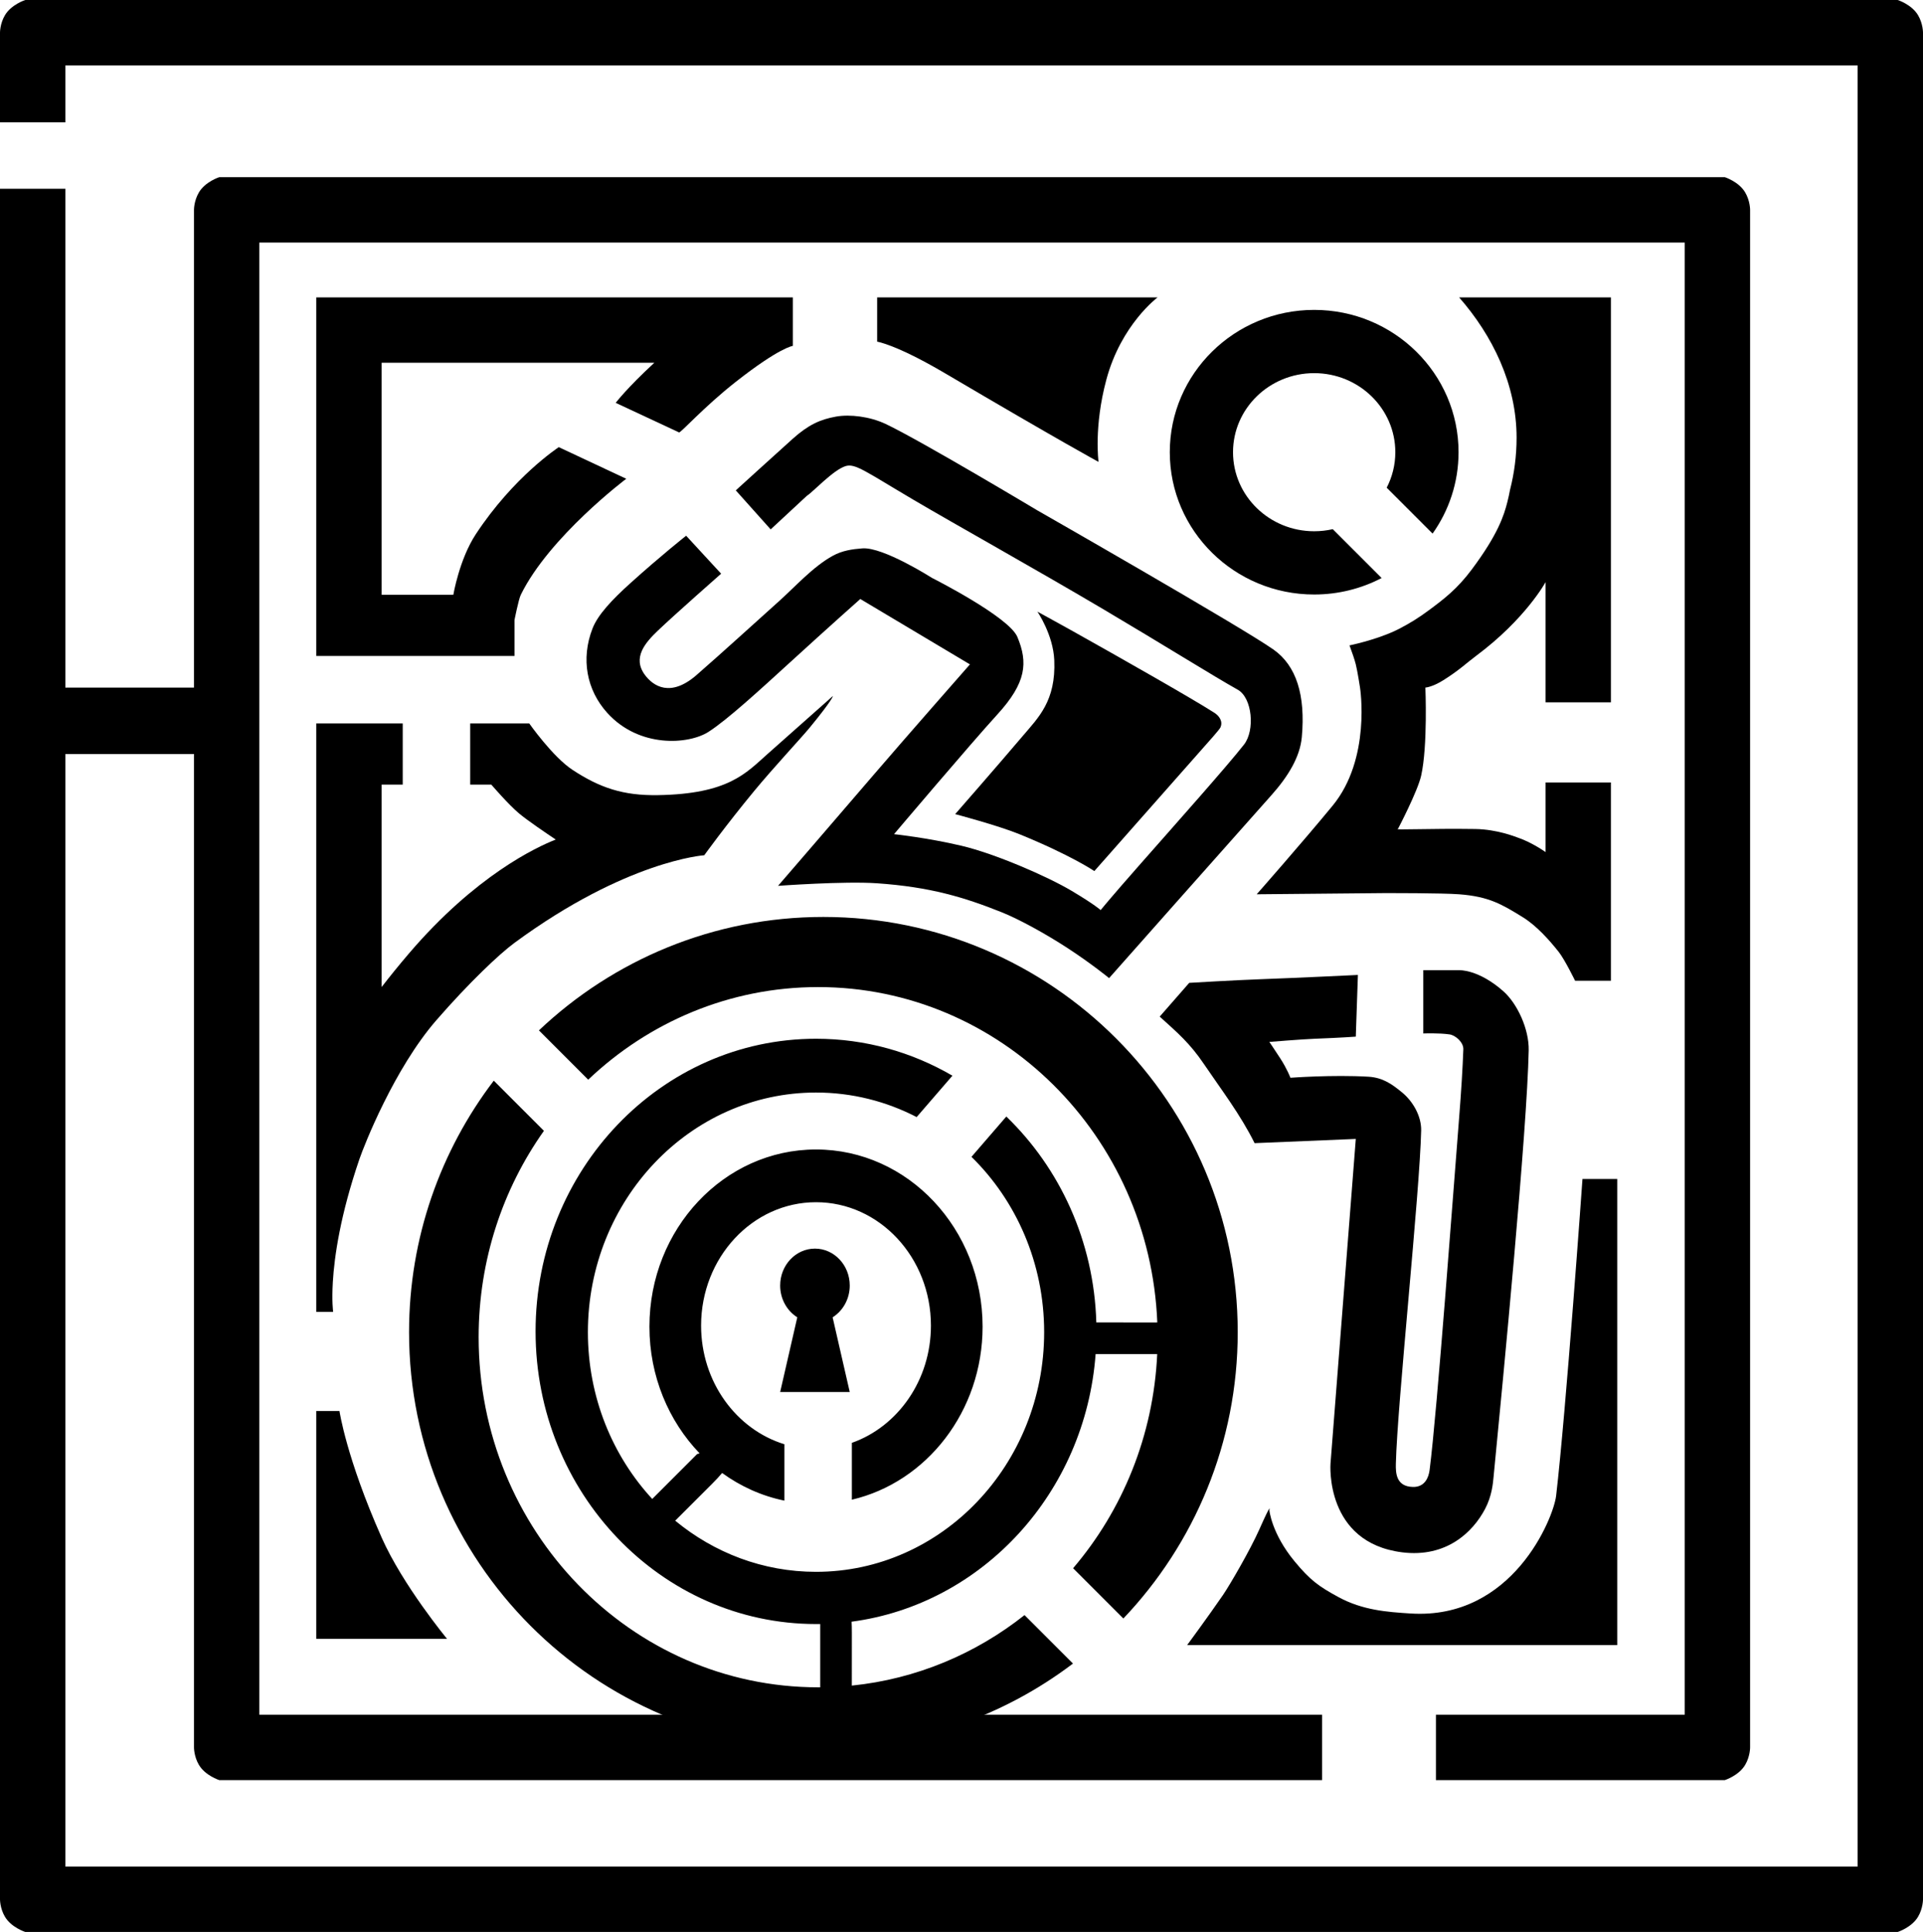 <?xml version="1.0" encoding="UTF-8" standalone="no"?>
<!DOCTYPE svg PUBLIC "-//W3C//DTD SVG 1.1//EN" "http://www.w3.org/Graphics/SVG/1.1/DTD/svg11.dtd">
<svg width="100%" height="100%" viewBox="0 0 912 916" version="1.1" xmlns="http://www.w3.org/2000/svg" xmlns:xlink="http://www.w3.org/1999/xlink" xml:space="preserve" xmlns:serif="http://www.serif.com/" style="fill-rule:evenodd;clip-rule:evenodd;stroke-linejoin:round;stroke-miterlimit:2;">
    <g id="Escape-Room-Lines-Connected" serif:id="Escape Room Lines Connected">
        <g id="Person">
            <path d="M325.402,254C325.402,254 313.63,263.29 299.051,276.42C290.19,284.401 283.53,291.488 281,298C275.41,312.39 278.207,327.166 288,338C303.115,354.722 326.537,353.049 336,347C344.884,341.321 360.487,327.013 374.785,313.955C394.252,296.177 408,284 408,284L460,315C460,315 428.667,350.639 414,367.75C399,385.25 369,420 369,420C369,420 400.29,417.699 416,418.791C441.167,420.541 457.291,425.423 475,432.5C483.542,435.914 496.197,442.931 506.209,449.452C517.683,456.927 526,463.75 526,463.75C526,463.75 583.772,398.568 603,377C610.906,368.131 616.541,358.889 617.395,349.5C619.206,329.582 614.793,315.617 604,308C588.768,297.25 492,242 492,242C492,242 436.417,208.747 420,201C412.54,197.48 403.095,196.345 396.5,197.517C389,198.851 383.354,201.421 376,208C368.567,214.649 348.953,232.5 348.953,232.5L365.5,251L382.632,235.101C385.589,233.255 395.166,222.808 401,221C405.593,219.577 410.467,223.55 433.285,237C453.403,248.858 490.371,269.414 523.505,289C551.092,305.307 575.694,320.687 587,327C593.955,330.883 595.231,346.303 590,353C582.21,362.973 558.428,389.674 541,409.452C525.846,426.65 522,431.5 522,431.5C522,431.5 519.301,428.964 508.255,422.389C496.551,415.421 471.731,404.707 456,401C439.741,397.169 424,395.5 424,395.5C424,395.5 460.345,352.599 473,338.75C486.793,323.656 487.583,314.168 482.5,302C478.487,292.396 442,274 442,274C442,274 418.876,259.254 409,260C404.125,260.368 399.461,261.047 395,263.491C385.626,268.627 377.15,278.147 369.5,285C355.745,297.322 344.314,307.839 330.402,320C318.033,330.813 309.814,325.35 305.852,320C299.79,311.815 306.034,304.7 312,299C320.025,291.333 342,272 342,272L325.402,254Z"/>
            <g transform="matrix(1.022,0,0,1.007,-14.47,-2.104)">
                <path d="M655.303,274.242C645.958,279.194 635.304,282 624,282C587.022,282 557,251.978 557,215C557,178.022 587.022,148 624,148C660.978,148 691,178.022 691,215C691,229.246 686.544,242.459 678.952,253.321L657.654,231.708C660.215,226.682 661.657,221.006 661.657,215C661.657,194.456 644.783,177.778 624,177.778C603.217,177.778 586.343,194.456 586.343,215C586.343,235.544 603.217,252.222 624,252.222C626.971,252.222 629.861,251.881 632.634,251.237L655.303,274.242Z"/>
            </g>
            <path d="M643,540L631,694C631,694 628.19,731.384 665,736C685.801,738.608 698.45,726.577 704.323,715.403C707.552,709.259 708.035,703.373 708.332,700.322C712.969,652.696 724.222,536.22 725,498C725.207,487.848 719.547,475.8 713,470C701.107,459.464 692,460 692,460L675,460L675,490C675,490 682.521,489.708 687.5,490.445C690.297,490.859 694.121,494.208 694,497.5C693.673,506.398 693.023,517.203 692,530C689.278,564.055 681.667,668.333 678,697C677.577,700.306 675.852,705.183 670,705C662.133,704.754 661.894,698.483 662,694C662.667,665.833 673.333,565.5 674,536C674.152,529.294 670.167,522.25 665,518C660.451,514.258 656.019,510.917 649,510.5C632.146,509.498 612,511 612,511C612,511 610.418,506.798 607.18,501.807C604.188,497.192 602,494 602,494C602,494 617.711,492.72 623.5,492.5C636.331,492.011 643,491.5 643,491.5L644,462.25C644,462.25 614.769,463.667 597.436,464.292C585.618,464.718 564,466 564,466L550,482C558.653,489.822 564.306,494.645 570.959,504.467C579.044,516.404 588.32,528.489 595,542L643,540Z"/>
            <path d="M492,290C492,290 499.991,294.331 508.822,299.274C530.078,311.171 565.785,331.406 576,338C578.021,339.304 580.215,341.938 578.75,345C578.239,346.069 572,353 572,353L519,413C519,413 507.988,405.49 483.435,395.5C473.204,391.337 453,386 453,386C453,386 472.572,363.646 485,349C492.444,340.228 500.832,332.336 500,313C499.479,300.884 492,290 492,290Z"/>
        </g>
        <g id="Person-Outline" serif:id="Person Outline">
            <path d="M212,777L150,777L150,669L161,669C161,669 164.258,691.276 181,729C191.07,751.69 212,777 212,777Z"/>
            <path d="M416,162L416,141L549,141C549,141 531.719,153.813 524.693,180.015C518.676,202.454 521,219 521,219C521,219 502.98,209.257 448.25,177.015C424.95,163.289 416,162 416,162Z"/>
            <path d="M767,559L767,780L563,780C563,780 573.075,766.338 580,756.255C583.184,751.619 592.963,734.812 597.252,725.14C603.37,711.343 602,716 602,716C602,716 603.019,727.061 614,740.318C621.37,749.216 625.409,752.143 634.839,757.255C646.323,763.481 657.902,764.298 669,765C717.416,768.061 736.776,719.656 738,709.216C742.683,669.282 750.5,559 750.5,559L767,559Z"/>
            <path d="M764,371L764,465L747,465C747,465 742.116,454.982 739.227,451.328C734.743,445.658 728.679,438.838 722.005,434.75C712.34,428.828 706.292,425.088 692,424C684.147,423.402 657.503,423.429 657.503,423.429L596,424C596,424 617.669,399.406 632,382C650.379,359.679 645,326 645,326C645,326 643.824,318.298 643,315C642.401,312.606 641.115,309.008 640.438,307.171C640.172,306.45 640,306 640,306C640,306 651.649,303.637 661.184,299.283C662.014,298.905 662.827,298.511 663.615,298.103C668.966,295.329 672.897,292.839 677.5,289.441C684.969,283.927 691.154,279.16 698,270C710.572,253.177 713.295,244.232 714.858,238.107C715.356,236.154 715.789,234.181 716.158,232.188C718.182,224.276 719.255,216.007 719.255,207.5C719.255,182.191 707.766,158.991 692,141L764,141L764,333L733,333L733,276C733,276 723.499,293.534 700,311C695.582,314.284 692.102,317.747 684.495,322.517C679.224,325.821 676,326 676,326C676,326 677.167,353.583 674,367.75C672.339,375.182 663,393 663,393C660.216,393.636 678.212,392.736 699.635,393.057C710.056,393.213 718.694,396.741 719.468,397C726.629,399.396 733,404 733,404L733,371L764,371Z"/>
            <path d="M150,622L150,343L191,343L191,372L181,372L181,467.974C184.878,462.951 189.197,457.616 194,452C225.606,415.043 254.49,401.606 263.563,398.055C258.968,394.99 250.187,389.037 246.165,385.675C241.11,381.45 233,372 233,372L223,372L223,343L251,343C251,343 262.082,358.803 271.5,365C284.476,373.537 295.582,377.268 312,377C345.419,376.455 353.723,366.625 364,357.5C381.833,341.667 395,330 395,330C395,330 395.167,331.417 384,345C380.036,349.822 367.014,363.744 357.708,375C344.154,391.395 334,405.5 334,405.5C334,405.5 297.177,407.932 244,447.024C236.779,452.333 222.347,466.007 207,483.647C186.926,506.719 172.654,543.166 170.5,549.455C161.38,576.074 158.569,595.725 157.852,607.811C157.582,612.368 157.61,615.849 157.709,618.223C157.815,620.729 158,622 158,622L150,622Z"/>
            <path d="M150,311L150,141L376,141L376,164C376,164 369.793,164.665 349,181C333.493,193.182 322.458,205.732 322,205L292,191C292,191 297.275,184.024 310.31,172L181,172L181,282L215,282C215,282 217.854,265.143 225.637,253.309C243.612,225.977 264.719,212.241 265,212L297,227C297,227 260.529,254.439 247,282C245.916,284.209 244,294 244,294L244,311L150,311Z"/>
        </g>
        <path id="Wheel" d="M378.118,624.574C373.261,621.527 370,615.914 370,609.5C370,599.841 377.393,592 386.5,592C395.607,592 403,599.841 403,609.5C403,615.914 399.739,621.527 394.882,624.574L403,660L370,660L378.118,624.574ZM403.983,799.191C434.616,796.072 462.737,784.086 485.896,765.759L508.874,788.736C475.942,813.692 434.934,828.5 390.5,828.5C282.049,828.5 194,740.283 194,631.625C194,586.814 208.975,545.48 234.18,512.376L257.961,536.158C238.496,563.602 227,597.428 227,634C227,725.618 299.142,800 388,800C388.334,800 388.667,799.999 389,799.997L389,769.985C388.334,769.995 387.668,770 387,770C313.595,770 254,707.828 254,631.25C254,554.672 313.595,492.5 387,492.5C410.477,492.5 432.541,498.859 451.694,510.016L434.73,529.639C420.332,522.187 404.132,518 387.007,518C327.294,518 278.814,568.914 278.814,631.625C278.814,662.343 290.446,690.23 309.332,710.689L330.601,689.42C330.601,689.42 331.047,689.275 331.792,689.061C317.115,673.806 308,652.526 308,629C308,582.639 343.399,545 387,545C430.601,545 466,582.639 466,629C466,669.156 439.442,702.769 404,711.047L404,684.093C425.766,676.419 441.5,654.416 441.5,628.5C441.5,596.213 417.079,570 387,570C356.921,570 332.5,596.213 332.5,628.5C332.5,655.204 349.205,677.752 372,684.753L372,711.485C361.222,709.279 351.221,704.74 342.48,698.384C341.202,699.906 339.614,701.625 337.672,703.562C327.982,713.23 322.865,718.343 320.217,720.994C338.615,736.185 361.811,745.25 387.007,745.25C446.721,745.25 495.201,694.336 495.201,631.625C495.201,598.819 481.933,569.241 460.731,548.492L477.257,529.376C502.608,553.835 518.825,588.452 519.939,627C519.959,627 519.98,627 520,627C554.496,627.039 548,627 548,627L548.859,627C545.296,538.623 474.584,468 388,468C345.955,468 307.653,484.653 278.965,511.906L255.592,488.534C290.799,455.199 338.285,434.75 390.5,434.75C498.951,434.75 587,522.967 587,631.625C587,684.229 566.364,732.042 532.766,767.374L508.932,743.54C532.276,716.17 547.026,680.822 548.816,642L519.606,642C514.77,707.714 465.972,760.674 403.876,768.892C403.959,770.413 404.002,772.11 404,774C403.984,788.354 403.981,795.61 403.983,799.191Z"/>
        <path id="Outer-Lines" serif:id="Outer Lines" d="M31,357.5L31,885L881,885L881,31L31,31L31,58L0,58L0,31L0,15.5C0,15.5 -0.043,11.271 2.321,7.254C5.355,2.098 12,0 12,0L900,-0C900,-0 906.645,2.098 909.679,7.254C912.043,11.271 912,15.5 912,15.5L912,31L912,893.5L912,900.5C912,900.5 912.043,904.729 909.679,908.746C906.645,913.902 900,916 900,916L12,916C12,916 5.355,913.902 2.321,908.746C-0.043,904.729 0,900.5 0,900.5L0,893.5L0,89.5L31,89.5L31,326L92,326L92,104L92,99.5C92,99.5 91.957,95.271 94.321,91.254C97.355,86.098 104,84 104,84L818,84C818,84 824.645,86.098 827.679,91.254C830.043,95.271 830,99.5 830,99.5L830,828.5C830,828.5 830.043,832.729 827.679,836.746C824.645,841.902 818,844 818,844L681,844L681,813L799,813L799,115L123,115L123,813L627,813L627,844L104,844C104,844 97.355,841.902 94.321,836.746C91.957,832.729 92,828.5 92,828.5L92,821.5L92,357.5L31,357.5Z"/>
    </g>
</svg>
